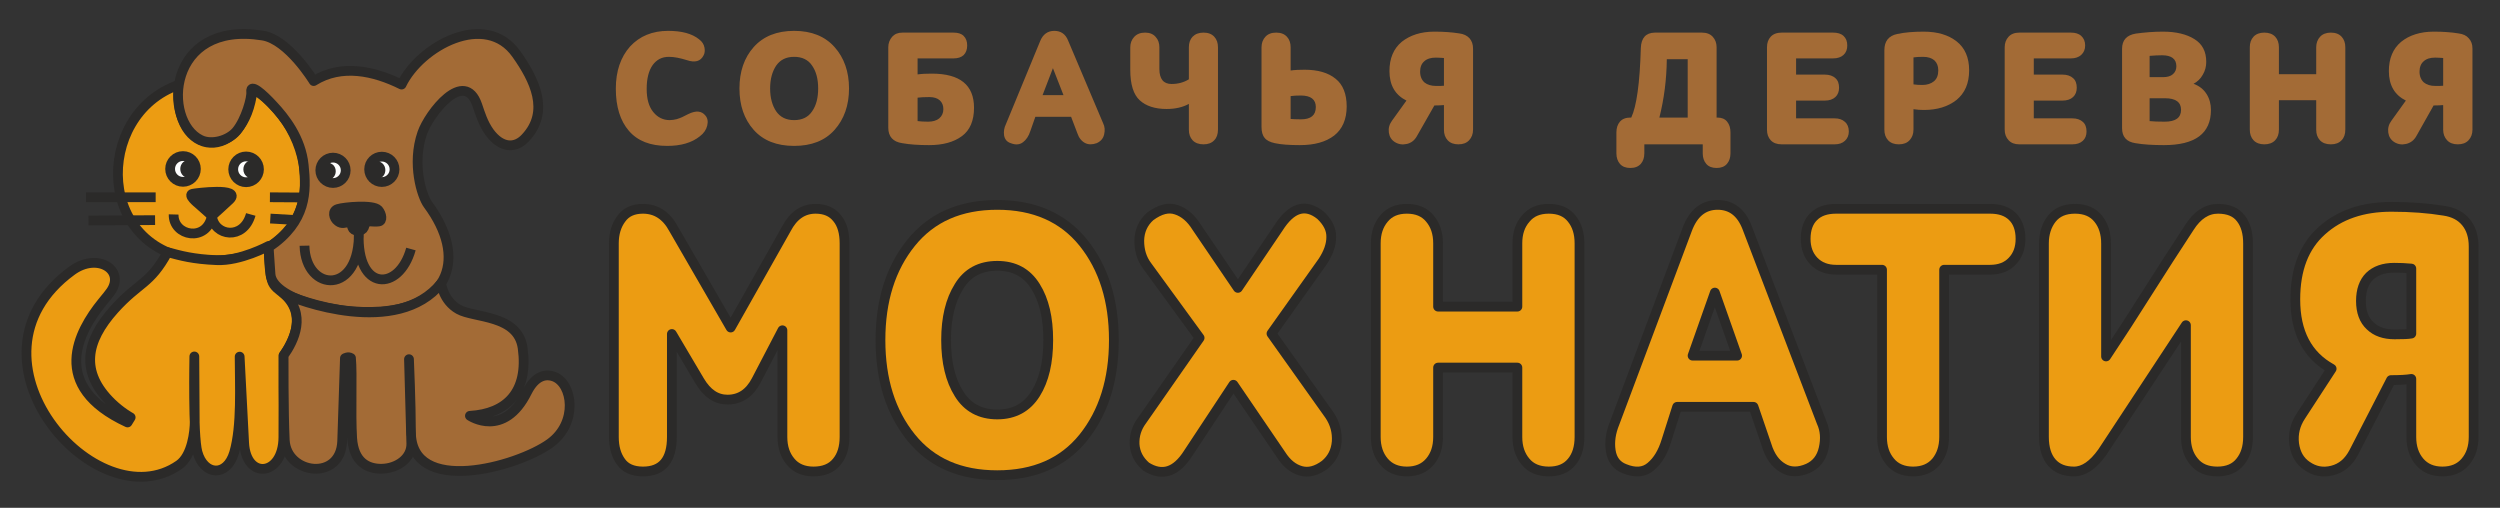 <svg xmlns="http://www.w3.org/2000/svg" viewBox="0 0 12800 2600" shape-rendering="geometricPrecision" text-rendering="geometricPrecision" image-rendering="optimizeQuality" fill-rule="evenodd" clip-rule="evenodd">
  <rect x="0" y="0" width="12800" height="2600" fill="#333333" stroke="none"/>
  <defs>
    <style>
<![CDATA[
    .str0 {stroke:#2B2A29;stroke-width:50;stroke-linejoin:round}
    .fil4 {fill:none}
    .fil2 {fill:none;fill-rule:nonzero}
    .fil5 {fill:#2B2A29}
    .fil6 {fill:#FEFEFE}
    .fil7 {fill:#A36B36}
    .fil3 {fill:#EC9C12}
    .fil0 {fill:#A36B36;fill-rule:nonzero}
    .fil1 {fill:#EC9C12;fill-rule:nonzero}
   ]]>
    </style>
  </defs>
  <g id="Слой_x0020_1">
    <g id="_1130402800">
      <path class="fil0" d="M3425 291c26 0 57 6 92 17 41 14 70 6 85-24 6-10 8-24 5-40-3-17-12-31-28-43-36-29-89-43-158-43-81 0-146 27-195 80-48 54-73 126-73 216 0 93 23 165 67 216 45 52 110 77 196 77 70 0 126-16 167-49 21-16 33-34 38-55s2-38-9-51c-20-25-49-27-88-8-15 8-25 13-32 16-6 3-15 6-27 10-13 3-24 5-36 5-34 0-62-14-84-41-23-28-34-67-34-119s10-92 30-121c21-29 48-43 84-43zm361 162c0 86 24 157 73 212s118 82 207 82 158-27 207-82 74-126 74-212-25-157-74-212-118-83-207-83-158 28-207 83-73 126-73 212zm157 0c0-48 11-87 31-117 21-30 51-45 92-45s72 15 92 45c21 30 31 69 31 117s-10 87-31 117c-20 30-51 45-92 45s-71-15-92-45c-20-30-31-69-31-117zm677-286c-22 0-39 7-52 21-13 15-20 33-20 54v412c0 45 24 72 71 79 39 7 84 10 138 10 70 0 126-15 168-46 41-30 62-79 62-145 0-117-72-175-216-175-27 0-52 1-73 4v-82h184c23 0 40-6 52-17 12-12 18-29 18-49 0-21-6-37-18-49s-29-17-52-17h-262zm139 330c23 0 41 6 53 17s18 26 18 45-7 35-21 47c-13 11-33 17-57 17-20 0-38-1-54-3V500c15-2 36-3 61-3zm757 185c8 24 21 40 39 50 17 9 38 9 60 1 20-9 33-23 38-44s4-40-5-58l-180-425c-13-32-37-48-70-48-34 0-59 18-73 54l-174 422c-10 20-13 40-10 60 4 20 15 33 34 39 25 10 46 8 63-5 16-12 29-31 37-56l26-74h183l32 84zm-125-333l54 138h-107l53-138zm696 57c-26 16-55 24-89 24-41 0-62-26-62-77V242c0-21-6-39-19-53-13-15-31-22-54-22-24 0-42 7-56 22-13 14-20 32-20 53v115c0 75 16 127 49 157 32 29 78 44 137 44 45 0 83-9 114-26v132c0 22 6 40 19 54s32 21 56 21 42-7 55-21c13-13 19-32 19-54V242c0-22-6-40-19-54s-31-21-55-21-42 7-56 21c-13 14-19 32-19 54v164zm372 244c0 24 5 43 16 56 10 13 28 22 52 27 32 7 74 10 128 10 75 0 133-16 176-49 42-33 64-83 64-149 0-64-19-112-57-142-38-31-91-46-159-46-26 0-50 1-71 4V242c0-22-6-40-19-54s-31-21-55-21-42 7-55 21-20 32-20 54v408zm202-39c-25 0-43-1-53-2V492c14-2 31-3 52-3 51 0 77 20 77 59 0 42-25 63-76 63zm453-247c0 72 29 122 87 151l-74 103c-14 19-19 39-16 61 3 21 13 37 30 48 19 12 39 15 62 10 22-5 39-18 51-39l90-158c21 0 37-1 49-2v126c0 22 6 40 19 54s31 21 55 21 42-7 55-21 20-32 20-54V249c0-22-6-39-18-53-13-14-30-22-53-25-38-6-80-9-127-9-69 0-124 18-167 52-42 35-63 85-63 150zm237-69c13 0 27 1 42 2v142c-8 1-22 1-41 1-24 0-44-6-59-18-14-13-22-31-22-55 0-23 7-41 21-53 14-13 34-19 59-19zm1068 444h299v46c0 22 6 40 18 54s30 21 53 21 41-7 53-21 18-32 18-54V678c0-22-5-40-17-55-11-14-28-21-49-21h-5V242c0-22-7-40-20-54s-31-21-55-21h-242c-45 1-69 27-71 79-5 180-22 299-49 356h-5c-23 0-41 7-53 21s-18 32-18 55v107c0 22 6 40 18 54s30 21 53 21c24 0 41-7 54-21 12-14 18-32 18-54v-46zm77-137c24-95 37-195 38-299h107v299h-145z"/>
      <path id="1" class="fil0" d="M9047 664c0 22 6 40 19 54s32 21 56 21h271c23 0 40-6 53-18s20-28 20-48c0-21-7-38-20-49-13-12-30-18-53-18h-197v-91h147c23 0 41-6 54-18s19-28 19-48c0-21-6-38-19-49-13-12-31-18-54-18h-147v-83h189c23 0 41-6 54-18s19-28 19-48c0-21-6-37-19-49s-31-17-54-17h-263c-24 0-43 7-56 21s-19 32-19 54v422z"/>
      <path id="2" class="fil0" d="M9648 664c0 22 6 40 19 54s31 21 55 21 42-7 55-21 20-32 20-54V559c18 3 36 4 54 4 67 0 123-17 166-51 43-35 65-85 65-152 0-66-22-115-64-148s-98-50-169-50c-53 0-98 4-135 12-44 9-66 37-66 83v407zm195-229c-18 0-34-1-46-3V294c12-2 28-3 49-3 25 0 44 6 58 18 13 12 20 29 20 51 0 25-7 43-22 56-15 12-34 19-59 19z"/>
      <path id="3" class="fil0" d="M10264 664c0 22 7 40 20 54s31 21 55 21h271c23 0 41-6 54-18s19-28 19-48c0-21-6-38-19-49-13-12-31-18-54-18h-197v-91h147c23 0 41-6 54-18s19-28 19-48c0-21-6-38-19-49-13-12-31-18-54-18h-147v-83h190c22 0 40-6 53-18s20-28 20-48c0-21-7-37-20-49s-31-17-53-17h-264c-24 0-42 7-55 21s-20 32-20 54v422z"/>
      <path id="4" class="fil0" d="M10865 656c0 44 22 70 68 77 40 7 89 10 146 10 161 0 241-60 241-180 0-30-7-57-22-81s-37-42-67-53c20-11 36-26 47-46 12-20 18-42 18-66 0-53-20-92-61-117-40-25-94-38-161-38-48 0-94 4-139 10-47 8-70 34-70 78v406zm220-153c54 0 82 20 82 59 0 41-28 61-84 61-34 0-59-1-77-3V503h79zm-15-220c48 0 73 19 73 56 0 17-6 31-18 41-11 10-28 15-50 15h-69V286c24-2 46-3 64-3z"/>
      <path id="5" class="fil0" d="M11859 380h-191V242c0-22-6-40-19-54s-32-21-56-21c-23 0-42 7-55 21s-19 32-19 54v422c0 22 6 40 19 54s32 21 55 21c24 0 43-7 56-21s19-32 19-54V513h191v151c0 22 6 40 19 54s32 21 56 21 42-7 55-21c13-13 19-32 19-54V242c0-22-6-40-19-54s-31-21-55-21c-23 0-42 7-55 21s-20 32-20 54v138z"/>
      <path id="6" class="fil0" d="M12231 364c0 72 29 122 87 151l-74 103c-14 19-19 39-16 61 3 21 13 37 30 48 19 12 39 15 61 10s40-18 52-39l89-158c22 0 38-1 49-2v126c0 22 7 40 20 54s31 21 55 21 42-7 55-21 20-32 20-54V249c0-22-6-39-19-53-12-14-29-22-53-25-37-6-79-9-126-9-69 0-125 18-167 52-42 35-63 85-63 150zm237-69c13 0 27 1 41 2v142c-7 1-21 1-40 1-25 0-44-6-59-18-14-13-22-31-22-55 0-23 7-41 21-53 14-13 33-19 59-19z"/>
      <path class="fil1" d="M3741 1677l-292-505c-37-69-90-103-157-103-50 0-87 17-111 51-25 33-38 76-38 126v991c0 52 12 94 36 127 23 33 61 50 113 50 99 0 148-59 148-177v-527l142 240c38 64 85 96 143 96 64 0 113-33 147-98l134-257v546c0 52 14 94 42 127 27 33 67 50 117 50 52 0 92-16 119-49 27-32 40-75 40-128v-991c0-54-12-98-38-129-25-32-62-48-110-48-64 0-114 34-150 103l-285 505z"/>
      <path id="1" class="fil2 str0" d="M3741 1677l-292-505c-37-69-90-103-157-103-50 0-87 17-111 51-25 33-38 76-38 126v991c0 52 12 94 36 127 23 33 61 50 113 50 99 0 148-59 148-177v-527l142 240c38 64 85 96 143 96 64 0 113-33 147-98l134-257v546c0 52 14 94 42 127 27 33 67 50 117 50 52 0 92-16 119-49 27-32 40-75 40-128v-991c0-54-12-98-38-129-25-32-62-48-110-48-64 0-114 34-150 103l-285 505z"/>
      <path class="fil1" d="M4508 1741c0 203 52 369 157 499 104 129 251 193 441 193s337-64 441-193c104-130 156-296 156-499 0-202-52-368-156-498-104-129-251-194-441-194s-337 65-441 194c-105 130-157 296-157 498zm336 0c0-113 22-204 66-274 43-71 109-106 196-106s152 35 196 106c44 70 65 161 65 274 0 114-21 205-65 275s-109 106-196 106-153-36-196-106c-44-70-66-161-66-275z"/>
      <path id="1" class="fil2 str0" d="M4508 1741c0 203 52 369 157 499 104 129 251 193 441 193s337-64 441-193c104-130 156-296 156-499 0-202-52-368-156-498-104-129-251-194-441-194s-337 65-441 194c-105 130-157 296-157 498zm336 0c0-113 22-204 66-274 43-71 109-106 196-106s152 35 196 106c44 70 65 161 65 274 0 114-21 205-65 275s-109 106-196 106-153-36-196-106c-44-70-66-161-66-275z"/>
      <path class="fil1" d="M6126 1162c-28-45-63-75-103-88-40-14-84-3-134 34-36 32-55 74-56 124 0 50 13 93 40 129l269 369-295 423c-27 36-40 77-38 122 3 44 22 82 59 114 82 52 154 29 216-69l231-350 244 358c28 44 62 72 102 83 39 11 80 0 123-32 36-30 56-69 60-118 3-49-9-93-36-134l-298-419 263-370c28-43 43-84 43-124 1-40-18-77-55-112-77-62-149-40-216 66l-207 306-212-312z"/>
      <path id="1" class="fil2 str0" d="M6126 1162c-28-45-63-75-103-88-40-14-84-3-134 34-36 32-55 74-56 124 0 50 13 93 40 129l269 369-295 423c-27 36-40 77-38 122 3 44 22 82 59 114 82 52 154 29 216-69l231-350 244 358c28 44 62 72 102 83 39 11 80 0 123-32 36-30 56-69 60-118 3-49-9-93-36-134l-298-419 263-370c28-43 43-84 43-124 1-40-18-77-55-112-77-62-149-40-216 66l-207 306-212-312z"/>
      <path class="fil1" d="M7769 1570h-406v-324c0-52-14-94-42-127-28-34-67-50-118-50-50 0-89 16-117 50-28 33-42 75-42 127v991c0 52 14 94 42 127s67 50 117 50c51 0 90-17 118-50s42-75 42-127v-355h406v355c0 52 14 94 42 127 27 33 67 50 119 50 51 0 90-16 117-49 27-32 40-75 40-128v-991c0-52-13-94-40-127-27-34-66-50-117-50s-90 16-118 50c-29 33-43 75-43 127v324z"/>
      <path id="1" class="fil2 str0" d="M7769 1570h-406v-324c0-52-14-94-42-127-28-34-67-50-118-50-50 0-89 16-117 50-28 33-42 75-42 127v991c0 52 14 94 42 127s67 50 117 50c51 0 90-17 118-50s42-75 42-127v-355h406v355c0 52 14 94 42 127 27 33 67 50 119 50 51 0 90-16 117-49 27-32 40-75 40-128v-991c0-52-13-94-40-127-27-34-66-50-117-50s-90 16-118 50c-29 33-43 75-43 127v324z"/>
      <path class="fil1" d="M9045 2279c17 56 45 95 83 117 37 23 81 23 129 2 42-19 69-53 80-102s8-94-11-135l-382-999c-30-75-80-113-150-113-73 0-125 43-156 127l-371 990c-20 49-27 96-20 142s31 77 71 92c54 22 99 19 134-11 36-30 62-74 80-133l55-173h391l67 196zm-265-781l114 323h-228l114-323z"/>
      <path id="1" class="fil2 str0" d="M9045 2279c17 56 45 95 83 117 37 23 81 23 129 2 42-19 69-53 80-102s8-94-11-135l-382-999c-30-75-80-113-150-113-73 0-125 43-156 127l-371 990c-20 49-27 96-20 142s31 77 71 92c54 22 99 19 134-11 36-30 62-74 80-133l55-173h391l67 196zm-265-781l114 323h-228l114-323z"/>
      <path class="fil1" d="M9401 1069c-50 0-88 13-115 40-27 26-41 65-41 114 0 47 14 85 42 114s66 44 114 44h235v856c0 52 14 94 42 127 27 33 67 50 117 50 51 0 90-17 118-50 27-33 41-75 41-127v-856h235c49 0 87-15 114-44 28-29 42-67 42-114 0-49-14-88-41-114-27-27-65-40-115-40h-788z"/>
      <path id="1" class="fil2 str0" d="M9401 1069c-50 0-88 13-115 40-27 26-41 65-41 114 0 47 14 85 42 114s66 44 114 44h235v856c0 52 14 94 42 127 27 33 67 50 117 50 51 0 90-17 118-50 27-33 41-75 41-127v-856h235c49 0 87-15 114-44 28-29 42-67 42-114 0-49-14-88-41-114-27-27-65-40-115-40h-788z"/>
      <path class="fil1" d="M10783 1246c0-50-13-93-40-126-27-34-67-51-119-51-53 0-92 17-119 51-26 33-40 76-40 126v991c0 57 14 101 40 131 27 31 65 46 114 46 50 0 98-33 145-99l428-650v572c0 50 13 93 41 126 27 34 67 51 120 51 52 0 91-17 117-50 27-33 40-75 40-127v-991c0-53-12-96-37-128-25-33-64-49-117-49-57 0-106 32-146 95l-108 166-212 332-107 163v-579z"/>
      <path id="1" class="fil2 str0" d="M10783 1246c0-50-13-93-40-126-27-34-67-51-119-51-53 0-92 17-119 51-26 33-40 76-40 126v991c0 57 14 101 40 131 27 31 65 46 114 46 50 0 98-33 145-99l428-650v572c0 50 13 93 41 126 27 34 67 51 120 51 52 0 91-17 117-50 27-33 40-75 40-127v-991c0-53-12-96-37-128-25-33-64-49-117-49-57 0-106 32-146 95l-108 166-212 332-107 163v-579z"/>
      <path class="fil1" d="M11752 1533c0 169 62 287 186 355l-157 241c-30 45-41 92-35 143 7 50 28 88 65 113 40 28 83 36 130 24 48-12 84-43 110-92l191-371c46 0 81-2 104-6v297c0 52 14 94 42 127s67 50 117 50c51 0 90-17 118-50s42-75 42-127v-975c0-51-13-92-39-124s-64-52-113-59c-79-13-169-20-269-20-148 0-266 41-356 122-91 81-136 198-136 352zm506-162c28 0 58 1 88 4v333c-16 3-45 4-86 4-52 0-94-14-125-44-31-29-47-71-47-127 0-55 15-97 44-126 30-29 72-44 126-44z"/>
      <path id="1" class="fil2 str0" d="M11752 1533c0 169 62 287 186 355l-157 241c-30 45-41 92-35 143 7 50 28 88 65 113 40 28 83 36 130 24 48-12 84-43 110-92l191-371c46 0 81-2 104-6v297c0 52 14 94 42 127s67 50 117 50c51 0 90-17 118-50s42-75 42-127v-975c0-51-13-92-39-124s-64-52-113-59c-79-13-169-20-269-20-148 0-266 41-356 122-91 81-136 198-136 352zm506-162c28 0 58 1 88 4v333c-16 3-45 4-86 4-52 0-94-14-125-44-31-29-47-71-47-127 0-55 15-97 44-126 30-29 72-44 126-44z"/>
      <path class="fil3 str0" d="M916 434c-36 384 339 402 378 20 370 226 415 898-238 879-574-18-580-748-140-899z"/>
      <path class="fil4 str0" d="M889 1098c-3 111 169 145 196 7 11 105 162 127 199-7"/>
      <path class="fil5 str0" d="M1014 1042s-56-45-27-50c13-3 253-34 189 30-16 16-91 83-91 83l-71-63z"/>
      <path class="fil4 str0" d="M797 1010H440m354 117l-341 2m929-119l166 1m-164 108l120 7"/>
      <circle class="fil6 str0" cx="937" cy="865" r="66"/>
      <circle class="fil6 str0" cx="1260" cy="867" r="66"/>
      <circle class="fil5 str0" cx="970" cy="865" r="22"/>
      <circle class="fil5 str0" cx="1293" cy="867" r="22"/>
      <path class="fil3 str0" d="M858 1291c-91 167-145 151-273 293-146 163-177 321-13 480 50 48 97 73 97 73l-16 26c-405-187-251-466-130-615 11-15 24-28 33-41 4-5 8-11 12-16 74-109-69-201-200-105-611 447 128 1289 549 994 67-47 80-171 80-223l-2-332s-8 402 16 490c33 120 150 130 188 2 40-138 28-345 28-491l23 442c10 191 200 171 201-29l1-419s86-111 65-217c-21-105-106-103-125-167-18-63-16-177-16-177s-146 79-267 73c-121-5-185-23-251-41z"/>
      <path class="fil7 str0" d="M1376 1266s0 16 9 138 320 208 563 191c353-25 445-275 243-548-31-42-84-208-29-366 34-99 216-335 282-142 14 41 29 92 62 138 61 83 133 85 185 28 126-135 46-297-47-428-158-224-493-41-588 156-141-70-308-107-450-18 0 0-129-212-261-233-491-79-515 438-318 534 57 28 143 3 183-44 49-59 80-173 76-202-5-45 57 9 113 70 57 61 142 166 156 306 14 133 17 288-179 420z"/>
      <path class="fil5 str0" d="M1787 1137c-21 3-36 12-57-4-22-16-31-54 0-63 32-10 181-24 207 5 18 21 23 57 2 59-32 4-51-6-63 6-9 9-11 18-13 25-8 20-44 21-55 7-10-14-6-37-21-35z"/>
      <path class="fil4 str0" d="M1837 1181c11 334-273 317-278 77m278-65c-12 302 206 301 267 82"/>
      <circle class="fil6 str0" cx="1705" cy="872" r="65"/>
      <circle class="fil6 str0" cx="1955" cy="867" r="65"/>
      <circle class="fil5 str0" cx="1674" cy="877" r="20"/>
      <circle class="fil5 str0" cx="1927" cy="871" r="21"/>
      <path class="fil7 str0" d="M2259 1450s9 89 89 134c79 45 304 26 328 198 31 226-83 336-270 347 0 0 174 118 293-123 44-87 99-92 137-78 97 36 125 237-20 342-169 122-712 271-712-59 0-143-10-372-10-372l12 432c2 77-74 128-152 129-72 1-143-34-151-157-8-130 2-329-6-410-14-9-31 1-31 1l-14 425c-8 207-285 170-294-5-7-140-6-434-6-434 54-76 121-213-2-319 71 38 584 228 809-51z"/>
    </g>
  </g>
</svg>
